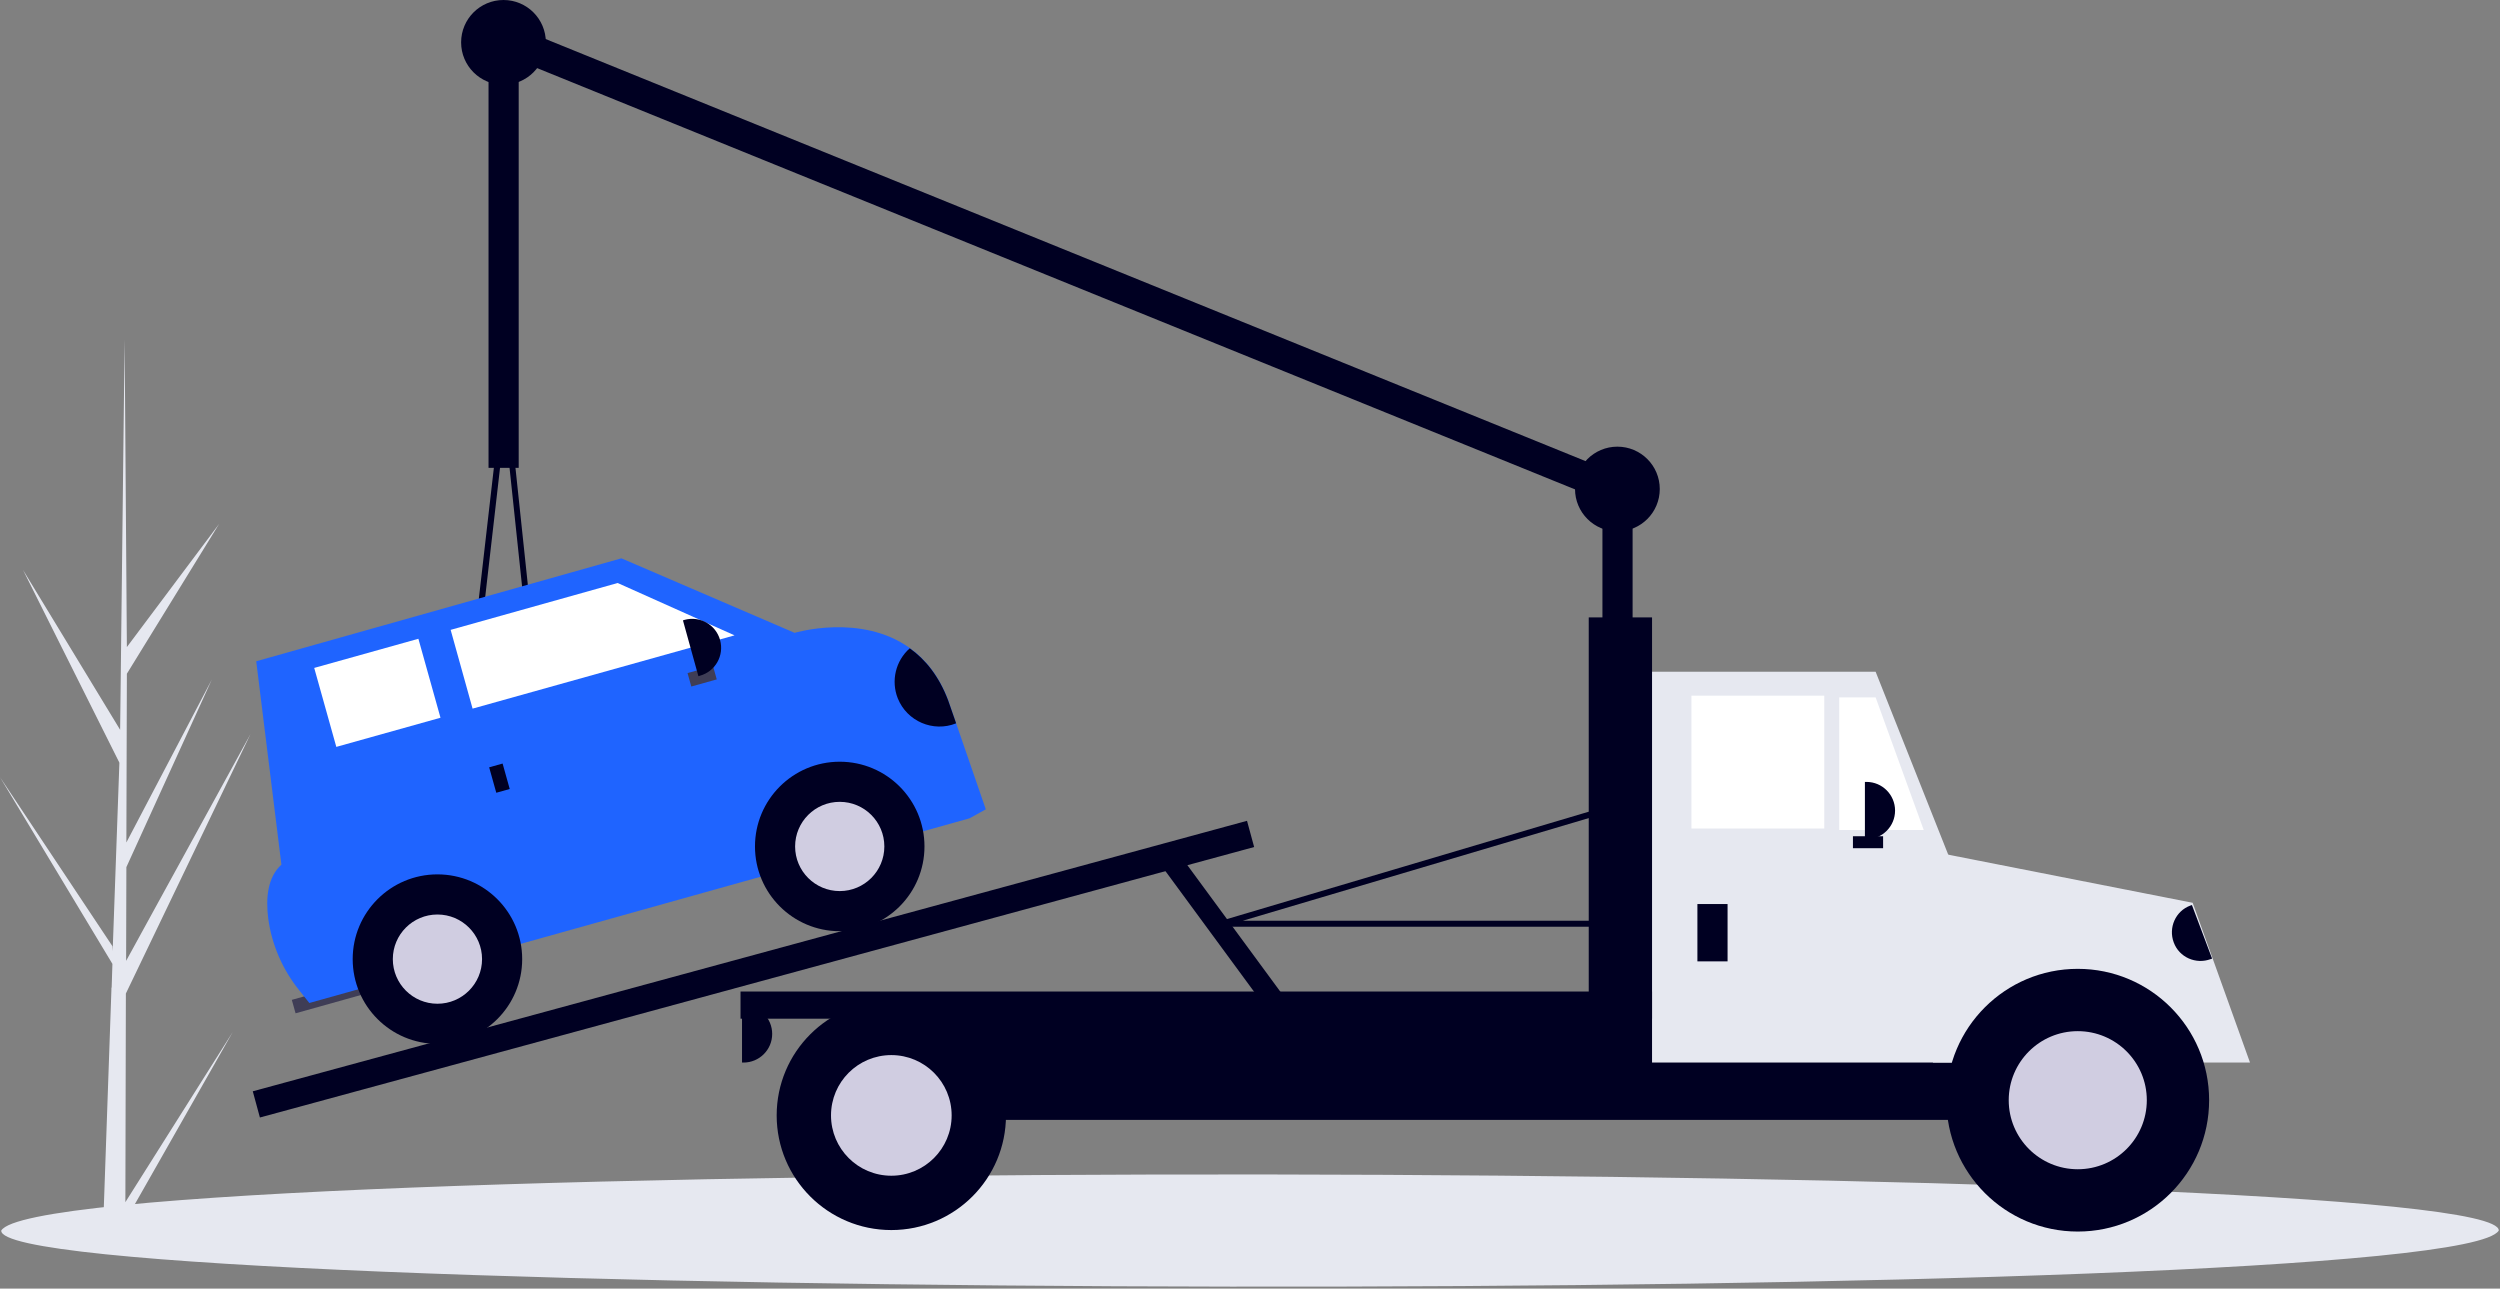 <svg width="1003" height="517" viewBox="0 0 1003 517" fill="none" xmlns="http://www.w3.org/2000/svg">
<rect x="0" y="0" width="1003" height="517" fill="#808080" stroke="none"/>
<g clip-path="url(#clip0_913_163)">
<path d="M50.3 482.3L93.4 414L50.3 489.8V497.6C47.2 497.6 44.2 497.4 41.2 497.2L44.7 397.1V396.3L44.8 396.2L45.1 386.7L0 311.8L45.1 379.6L45.2 381.6L47.9 306L9.2 228.6L48.2 292.8L50 136.1V135.6V136.1L50.9 259.6L87.9 210.2L50.9 270.3L50.7 338L85 272.6L50.7 347.9L50.6 385.5L100.5 294.5L50.5 398.6L50.3 482.3Z" fill="#E6E8F0"/>
<path d="M655 193.8H642.9V279.8H655V193.8Z" fill="#000022"/>
<path d="M206.835 10.758L202.284 21.97L650.481 203.889L655.031 192.677L206.835 10.758Z" fill="#000022"/>
<path d="M1002.5 493.7C983.7 525 -1 522.4 0.5 493.7C19.3 462.4 1004 465 1002.5 493.7Z" fill="#E6E8F0"/>
<path d="M879 366.9H773.6V408.1H879V366.9Z" fill="#3F3D56"/>
<path d="M869.3 403.3H349.8V449.3H869.3V403.3Z" fill="#000022"/>
<path d="M783.9 426.3H659.2V269.5H752.5L783.9 348.6V426.3Z" fill="#E6E8F0"/>
<path d="M731.9 279.1H678.6V332.4H731.9V279.1Z" fill="white"/>
<path d="M771.8 333H737.9V279.8H752.5L771.8 333Z" fill="white"/>
<path d="M693.1 362.7H681V385.7H693.1V362.7Z" fill="#000022"/>
<path d="M748.2 313.7H748.8C755.2 313.7 760.3 318.9 760.3 325.2C760.3 331.6 755.1 336.7 748.8 336.7H748.2V313.7Z" fill="#000022"/>
<path d="M297.7 403.3H298.3C304.7 403.3 309.8 408.5 309.8 414.8C309.8 421.2 304.6 426.3 298.3 426.3H297.7V403.3Z" fill="#000022"/>
<path d="M832.4 403.1C850.9 403.1 867.5 412 879 426.3H902.7L879.7 362.2L772.5 341.1L775.5 426.3H785.8C797.3 412 813.9 403.1 832.4 403.1Z" fill="#E6E8F0"/>
<path d="M833.6 494.1C862.705 494.1 886.3 470.506 886.3 441.4C886.3 412.295 862.705 388.7 833.6 388.7C804.494 388.7 780.9 412.295 780.9 441.4C780.9 470.506 804.494 494.1 833.6 494.1Z" fill="#000022"/>
<path d="M833.6 469.1C848.898 469.1 861.3 456.698 861.3 441.4C861.3 426.102 848.898 413.7 833.6 413.7C818.302 413.7 805.9 426.102 805.9 441.4C805.9 456.698 818.302 469.1 833.6 469.1Z" fill="#D0CDE1"/>
<path d="M357.6 493.5C383.005 493.5 403.6 472.905 403.6 447.5C403.6 422.095 383.005 401.5 357.6 401.5C332.195 401.5 311.6 422.095 311.6 447.5C311.6 472.905 332.195 493.5 357.6 493.5Z" fill="#000022"/>
<path d="M357.6 471.7C370.965 471.7 381.8 460.865 381.8 447.5C381.8 434.135 370.965 423.3 357.6 423.3C344.235 423.3 333.4 434.135 333.4 447.5C333.4 460.865 344.235 471.7 357.6 471.7Z" fill="#D0CDE1"/>
<path d="M662.8 247.7H637.4V431.2H662.8V247.7Z" fill="#000022"/>
<path d="M662.8 397.8H297.1V408.7H662.8V397.8Z" fill="#000022"/>
<path d="M500.302 329.309L101.412 437.826L104.273 448.344L503.163 339.826L500.302 329.309Z" fill="#000022"/>
<path d="M473.023 342.551L466.173 347.585L508.16 404.716L515.01 399.682L473.023 342.551Z" fill="#000022"/>
<path d="M755.5 335.5H743.4V340.3H755.5V335.5Z" fill="#000022"/>
<path d="M648.9 371.8H490.3C489.6 371.8 489.1 371.3 489.1 370.6C489.1 370.1 489.5 369.6 490 369.4L645 323.4C645.6 323.2 646.3 323.6 646.5 324.2C646.5 324.3 646.5 324.4 646.5 324.4L650.1 370.4C650.2 371.2 649.7 371.7 648.9 371.8C649 371.8 648.9 371.8 648.9 371.8ZM498.6 369.4H647.6L644.2 326.2L498.6 369.4Z" fill="#000022"/>
<path d="M219.3 318.5L184.5 318.2C183.8 318.2 183.3 317.6 183.3 317V316.9L201.4 159.3C201.5 158.7 202 158.2 202.6 158.2C203.2 158.2 203.7 158.7 203.8 159.3L220.5 317.2C220.6 317.9 220.1 318.5 219.4 318.5H219.3ZM185.9 315.8L218 316.1L202.6 170.4L185.9 315.8Z" fill="#000022"/>
<path d="M887.5 384.6L886.9 384.8C881 387 874.3 384.1 872.1 378.1C869.9 372.2 872.8 365.5 878.8 363.3L879.4 363.1L887.5 384.6Z" fill="#000022"/>
<path d="M150.875 391.682L117.073 401.142L118.582 406.534L152.384 397.075L150.875 391.682Z" fill="#3F3D56"/>
<path d="M395.5 324.7L389 328.3L124.1 402.4L120.2 397.5C113.4 389.1 109 379 107.6 368.4C106.6 360.4 107.3 352 112.9 346.9L102.8 265.3L249.3 224L318.8 253.9C318.8 253.9 345.4 245.9 365 260C371.2 264.4 376.7 271.1 380.4 280.9L383.6 290.2L395.5 324.7Z" fill="#1F64FF"/>
<path d="M336.9 373.6C355.678 373.6 370.9 358.377 370.9 339.6C370.9 320.822 355.678 305.6 336.9 305.6C318.122 305.6 302.9 320.822 302.9 339.6C302.9 358.377 318.122 373.6 336.9 373.6Z" fill="#000022"/>
<path d="M336.9 357.5C346.786 357.5 354.8 349.486 354.8 339.6C354.8 329.714 346.786 321.7 336.9 321.7C327.014 321.7 319 329.714 319 339.6C319 349.486 327.014 357.5 336.9 357.5Z" fill="#D0CDE1"/>
<path d="M175.5 418.8C194.278 418.8 209.5 403.577 209.5 384.8C209.5 366.022 194.278 350.8 175.5 350.8C156.722 350.8 141.5 366.022 141.5 384.8C141.5 403.577 156.722 418.8 175.5 418.8Z" fill="#000022"/>
<path d="M175.5 402.7C185.386 402.7 193.4 394.686 193.4 384.8C193.4 374.914 185.386 366.9 175.5 366.9C165.614 366.9 157.6 374.914 157.6 384.8C157.6 394.686 165.614 402.7 175.5 402.7Z" fill="#D0CDE1"/>
<path d="M294.7 254.9L189.6 284.3L180.8 252.7L247.8 233.9L294.7 254.9Z" fill="white"/>
<path d="M167.857 256.274L126.063 267.971L134.93 299.653L176.724 287.957L167.857 256.274Z" fill="white"/>
<path d="M201.644 306.337L196.251 307.847L199.108 318.054L204.5 316.545L201.644 306.337Z" fill="#000022"/>
<path d="M286.051 267.181L275.843 270.038L277.352 275.431L287.56 272.574L286.051 267.181Z" fill="#3F3D56"/>
<path d="M274 248.9L274.6 248.7C280.8 247 287.2 250.6 288.9 256.8C290.6 263 287 269.4 280.8 271.1L280.2 271.3L274 248.9Z" fill="#000022"/>
<path d="M383.6 290.2C374.4 293.9 363.9 289.4 360.2 280.2C357.4 273.2 359.3 265.1 365 260.1C371.2 264.5 376.7 271.2 380.4 281L383.6 290.2Z" fill="#000022"/>
<path d="M208.1 10.9H196V187.7H208.1V10.9Z" fill="#000022"/>
<path d="M202 34C211.389 34 219 26.389 219 17C219 7.611 211.389 0 202 0C192.611 0 185 7.611 185 17C185 26.389 192.611 34 202 34Z" fill="#000022"/>
<path d="M648.9 213.2C658.289 213.2 665.9 205.589 665.9 196.2C665.9 186.811 658.289 179.2 648.9 179.2C639.511 179.2 631.9 186.811 631.9 196.2C631.9 205.589 639.511 213.2 648.9 213.2Z" fill="#000022"/>
</g>
<defs>
<clipPath id="clip0_913_163">
<rect width="1002.5" height="516.2" fill="white"/>
</clipPath>
</defs>
</svg>

